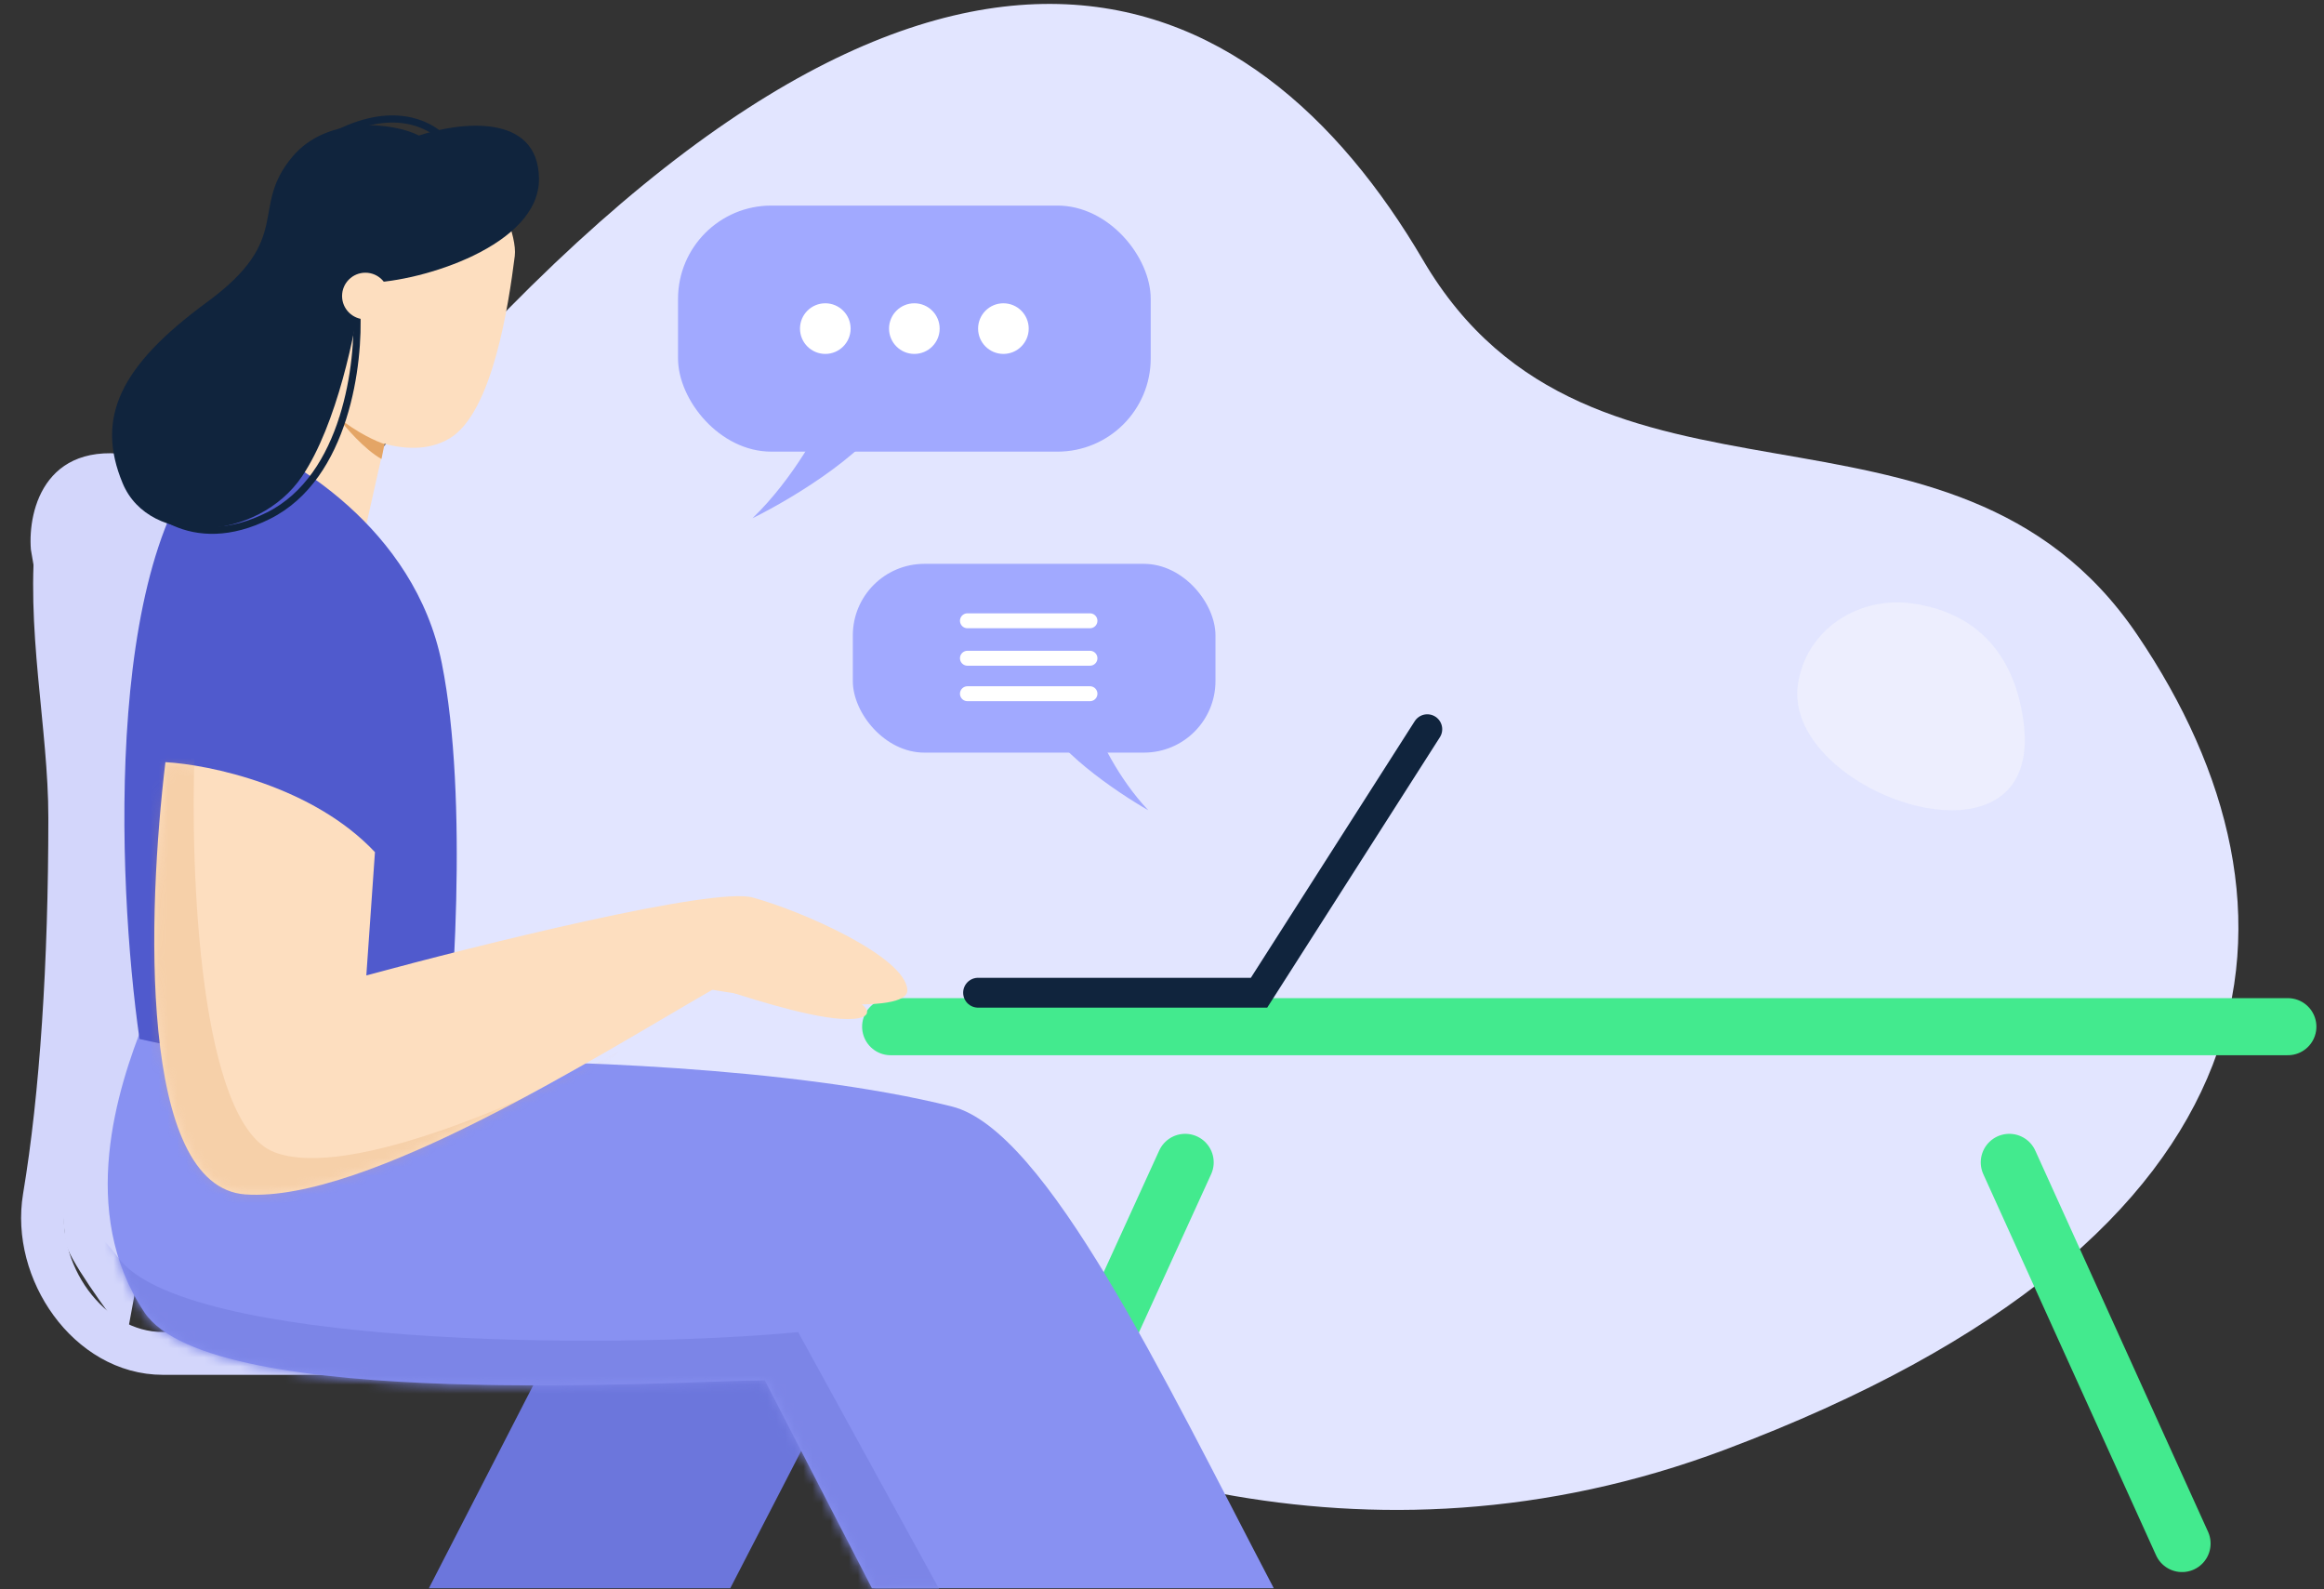 <svg width="256" height="175" viewBox="0 0 256 175" fill="none" xmlns="http://www.w3.org/2000/svg">
<rect x="0" y="0" width="256" height="175" fill="#333333" stroke="none"/>
<path d="M15.854 50.391C5.049 47.858 3.051 56.089 3.402 60.521L7.201 82.681C6.638 93.586 5.513 115.647 5.513 116.66C5.513 117.927 6.99 134.6 7.201 136.71C7.37 138.398 11.774 144.448 13.955 147.262C18.598 122.288 27.926 72.045 28.095 70.863C28.306 69.385 29.361 53.557 15.854 50.391Z" fill="#D3D6FB"/>
<path d="M45.46 45.381C6.561 89.74 35.856 118.732 64.401 132.089C74.236 136.692 83.78 142.103 92.923 147.962C114.066 161.509 150.26 174.587 189.976 159.672C252.328 136.256 255.824 100.017 235.428 69.912C215.033 39.806 175.408 60.434 156.761 28.655C138.114 -3.123 103.15 -20.406 45.46 45.381Z" fill="#E2E5FF"/>
<path d="M98.109 113.072H252.019" stroke="#43EA8E" stroke-width="6.286" stroke-linecap="round"/>
<path d="M130.552 128.015L112.508 167.544" stroke="#43EA8E" stroke-width="6.286" stroke-linecap="round"/>
<path d="M221.333 128.015L240.365 169.994" stroke="#43EA8E" stroke-width="6.286" stroke-linecap="round"/>
<path d="M45.002 149.057H17.941C9.729 149.057 3.514 139.959 4.868 131.859C6.744 120.633 7.683 106.077 7.683 90.049C7.683 79.867 5.084 68.914 6.359 58.214" stroke="#D3D6FB" stroke-width="4.715" stroke-linecap="round"/>
<path d="M47.242 174.921L60.898 148.364L82.579 144.674L92.727 151.132L80.442 174.921H47.242Z" fill="#6C76DC"/>
<path d="M15.895 144.513C8.533 133.429 12.948 119.834 15.895 112.467L49.046 116.887C60.281 116.703 87.17 117.439 104.851 121.86C115.251 124.46 128.159 151.715 140.315 174.921H96.048L84.251 152.026C75.392 152.026 23.256 155.597 15.895 144.513Z" fill="#8891F2"/>
<path d="M92.584 112.206C88.728 111.96 81.475 109.643 78.33 108.515L80.586 106.259C83.628 107.216 90.287 109.233 92.584 109.643C95.455 110.155 97.403 112.514 92.584 112.206Z" fill="#FDDEBF"/>
<path d="M24.742 49.48L30.84 33.907L43.146 45.342L39.988 59.39C36.765 54.598 28.481 50.787 24.742 49.48Z" fill="#FDDEBF"/>
<path d="M49.554 48.264C54.262 45.412 56.028 33.554 56.705 28.196C56.983 25.989 54.899 21.33 53.79 20.075C47.206 12.63 40.241 18.203 36.361 20.076C33.256 21.574 31.098 31.138 30.165 35.516L35.413 45.38C38.165 47.53 44.846 51.117 49.554 48.264Z" fill="#FDDEBF"/>
<path d="M25.295 47.82C11.229 58.246 12.883 97.122 15.366 114.429L48.67 121.669C49.911 111.671 51.649 87.951 48.67 73.057C45.691 58.163 31.846 50.027 25.295 47.82Z" fill="#505ACD"/>
<path d="M41.303 93.85C34.46 86.572 23.064 84.21 18.222 83.939C16.24 100.319 15.194 130.707 27.027 131.545C40.353 132.489 66.24 116.009 78.472 109.008C85.709 110.228 100.136 111.935 99.947 109.008C99.711 105.351 88.379 100.338 82.904 98.845C78.524 97.65 52.711 104.069 40.353 107.427L41.303 93.85Z" fill="#FDDEBF"/>
<path d="M59.371 19.685C59.436 27.037 46.416 31.028 40.639 31.136L39.758 31.971C39.202 36.423 37.124 46.757 33.265 52.471C28.442 59.614 16.475 60.356 13.507 53.213C10.539 46.07 13.129 40.368 22.803 33.274C32.477 26.18 27.398 22.955 32.235 17.232C36.104 12.653 43.383 13.505 46.151 14.929C50.531 13.451 59.307 12.333 59.371 19.685Z" fill="#10243D"/>
<path d="M37.199 45.933C39.329 47.663 41.477 48.627 42.35 48.904L42.024 50.55C40.161 49.518 38.031 47.042 37.199 45.933Z" fill="#E4A566"/>
<path d="M48.571 14.994C47.272 13.788 43.232 11.425 36.641 14.994" stroke="#10243D" stroke-width="0.786"/>
<path d="M39.294 34.158C39.614 39.922 38.12 52.517 29.581 56.787C21.041 61.056 15.705 55.862 14.104 52.731" stroke="#10243D" stroke-width="0.786"/>
<circle cx="40.248" cy="32.601" r="2.567" fill="#FDDEBF"/>
<path d="M107.74 109.331H138.689L157.224 80.311" stroke="#10243D" stroke-width="3.287" stroke-linecap="round"/>
<mask id="mask0_89_3416" style="mask-type:alpha" maskUnits="userSpaceOnUse" x="11" y="112" width="129" height="63">
<path d="M15.893 144.59C8.531 133.479 12.946 119.851 15.893 112.466L49.044 116.897C60.279 116.712 87.168 117.451 104.849 121.881C115.25 124.488 127.479 151.107 139.635 174.37L96.067 174.999L84.249 152.121C75.39 152.121 23.254 155.7 15.893 144.59Z" fill="#8891F2"/>
</mask>
<g mask="url(#mask0_89_3416)">
<path d="M87.921 146.712L106.709 180.938H96.514L81.659 155.888L22.09 161.713L9.565 150.645C8.157 143.508 5.837 128.885 13.061 138.556C20.285 148.227 66.9 148.703 87.921 146.712Z" fill="#7C85E7"/>
</g>
<mask id="mask1_89_3416" style="mask-type:alpha" maskUnits="userSpaceOnUse" x="16" y="83" width="84" height="49">
<path d="M41.303 93.85C34.46 86.572 23.064 84.21 18.222 83.939C16.24 100.319 15.194 130.707 27.027 131.545C40.353 132.489 66.24 116.009 78.472 109.008C85.709 110.228 100.136 111.935 99.947 109.008C99.711 105.351 88.379 100.338 82.904 98.845C78.524 97.65 52.711 104.069 40.353 107.427L41.303 93.85Z" fill="#FDDEBF"/>
</mask>
<g mask="url(#mask1_89_3416)">
<path d="M30.217 126.892C21.988 123.71 20.937 96.127 21.439 82.733L14.171 78.893C12.114 89.727 7.972 111.724 7.863 113.041C7.753 114.357 14.948 129.132 18.56 136.355C23.177 136.263 32.74 135.943 34.057 135.395C35.373 134.846 51.794 127.943 59.839 124.561L68.205 115.784C58.971 120.812 38.445 130.074 30.217 126.892Z" fill="#E4A566" fill-opacity="0.24"/>
</g>
<rect x="93.943" y="62.098" width="39.947" height="20.79" rx="7.88" fill="#A1A9FF"/>
<path d="M126.492 89.237C123.115 85.678 120.983 81.072 120.339 79.213C118.01 77.428 113.614 74.796 114.669 78.547C115.723 82.299 122.99 87.237 126.492 89.237Z" fill="#A1A9FF"/>
<rect x="74.688" y="22.641" width="52.069" height="27.1" rx="10.272" fill="#A1A9FF"/>
<path d="M82.894 57.071C87.448 52.683 90.655 46.639 91.69 44.166C94.737 42.069 100.382 39.133 98.589 44.166C96.795 49.199 87.379 54.866 82.894 57.071Z" fill="#A1A9FF"/>
<circle cx="90.911" cy="36.19" r="2.788" fill="white"/>
<circle cx="100.72" cy="36.19" r="2.788" fill="white"/>
<circle cx="110.53" cy="36.19" r="2.788" fill="white"/>
<path d="M106.568 68.369H120.065" stroke="white" stroke-width="1.644" stroke-linecap="round"/>
<path d="M106.568 72.494H120.065" stroke="white" stroke-width="1.644" stroke-linecap="round"/>
<path d="M106.568 76.402H120.065" stroke="white" stroke-width="1.644" stroke-linecap="round"/>
<path d="M222.898 79.452C221.671 70.452 216.08 67.174 210.524 66.448C204.573 65.671 198.918 69.43 198.053 75.369C196.303 87.384 225.348 97.415 222.898 79.452Z" fill="#F6F7FE" fill-opacity="0.54"/>
</svg>

